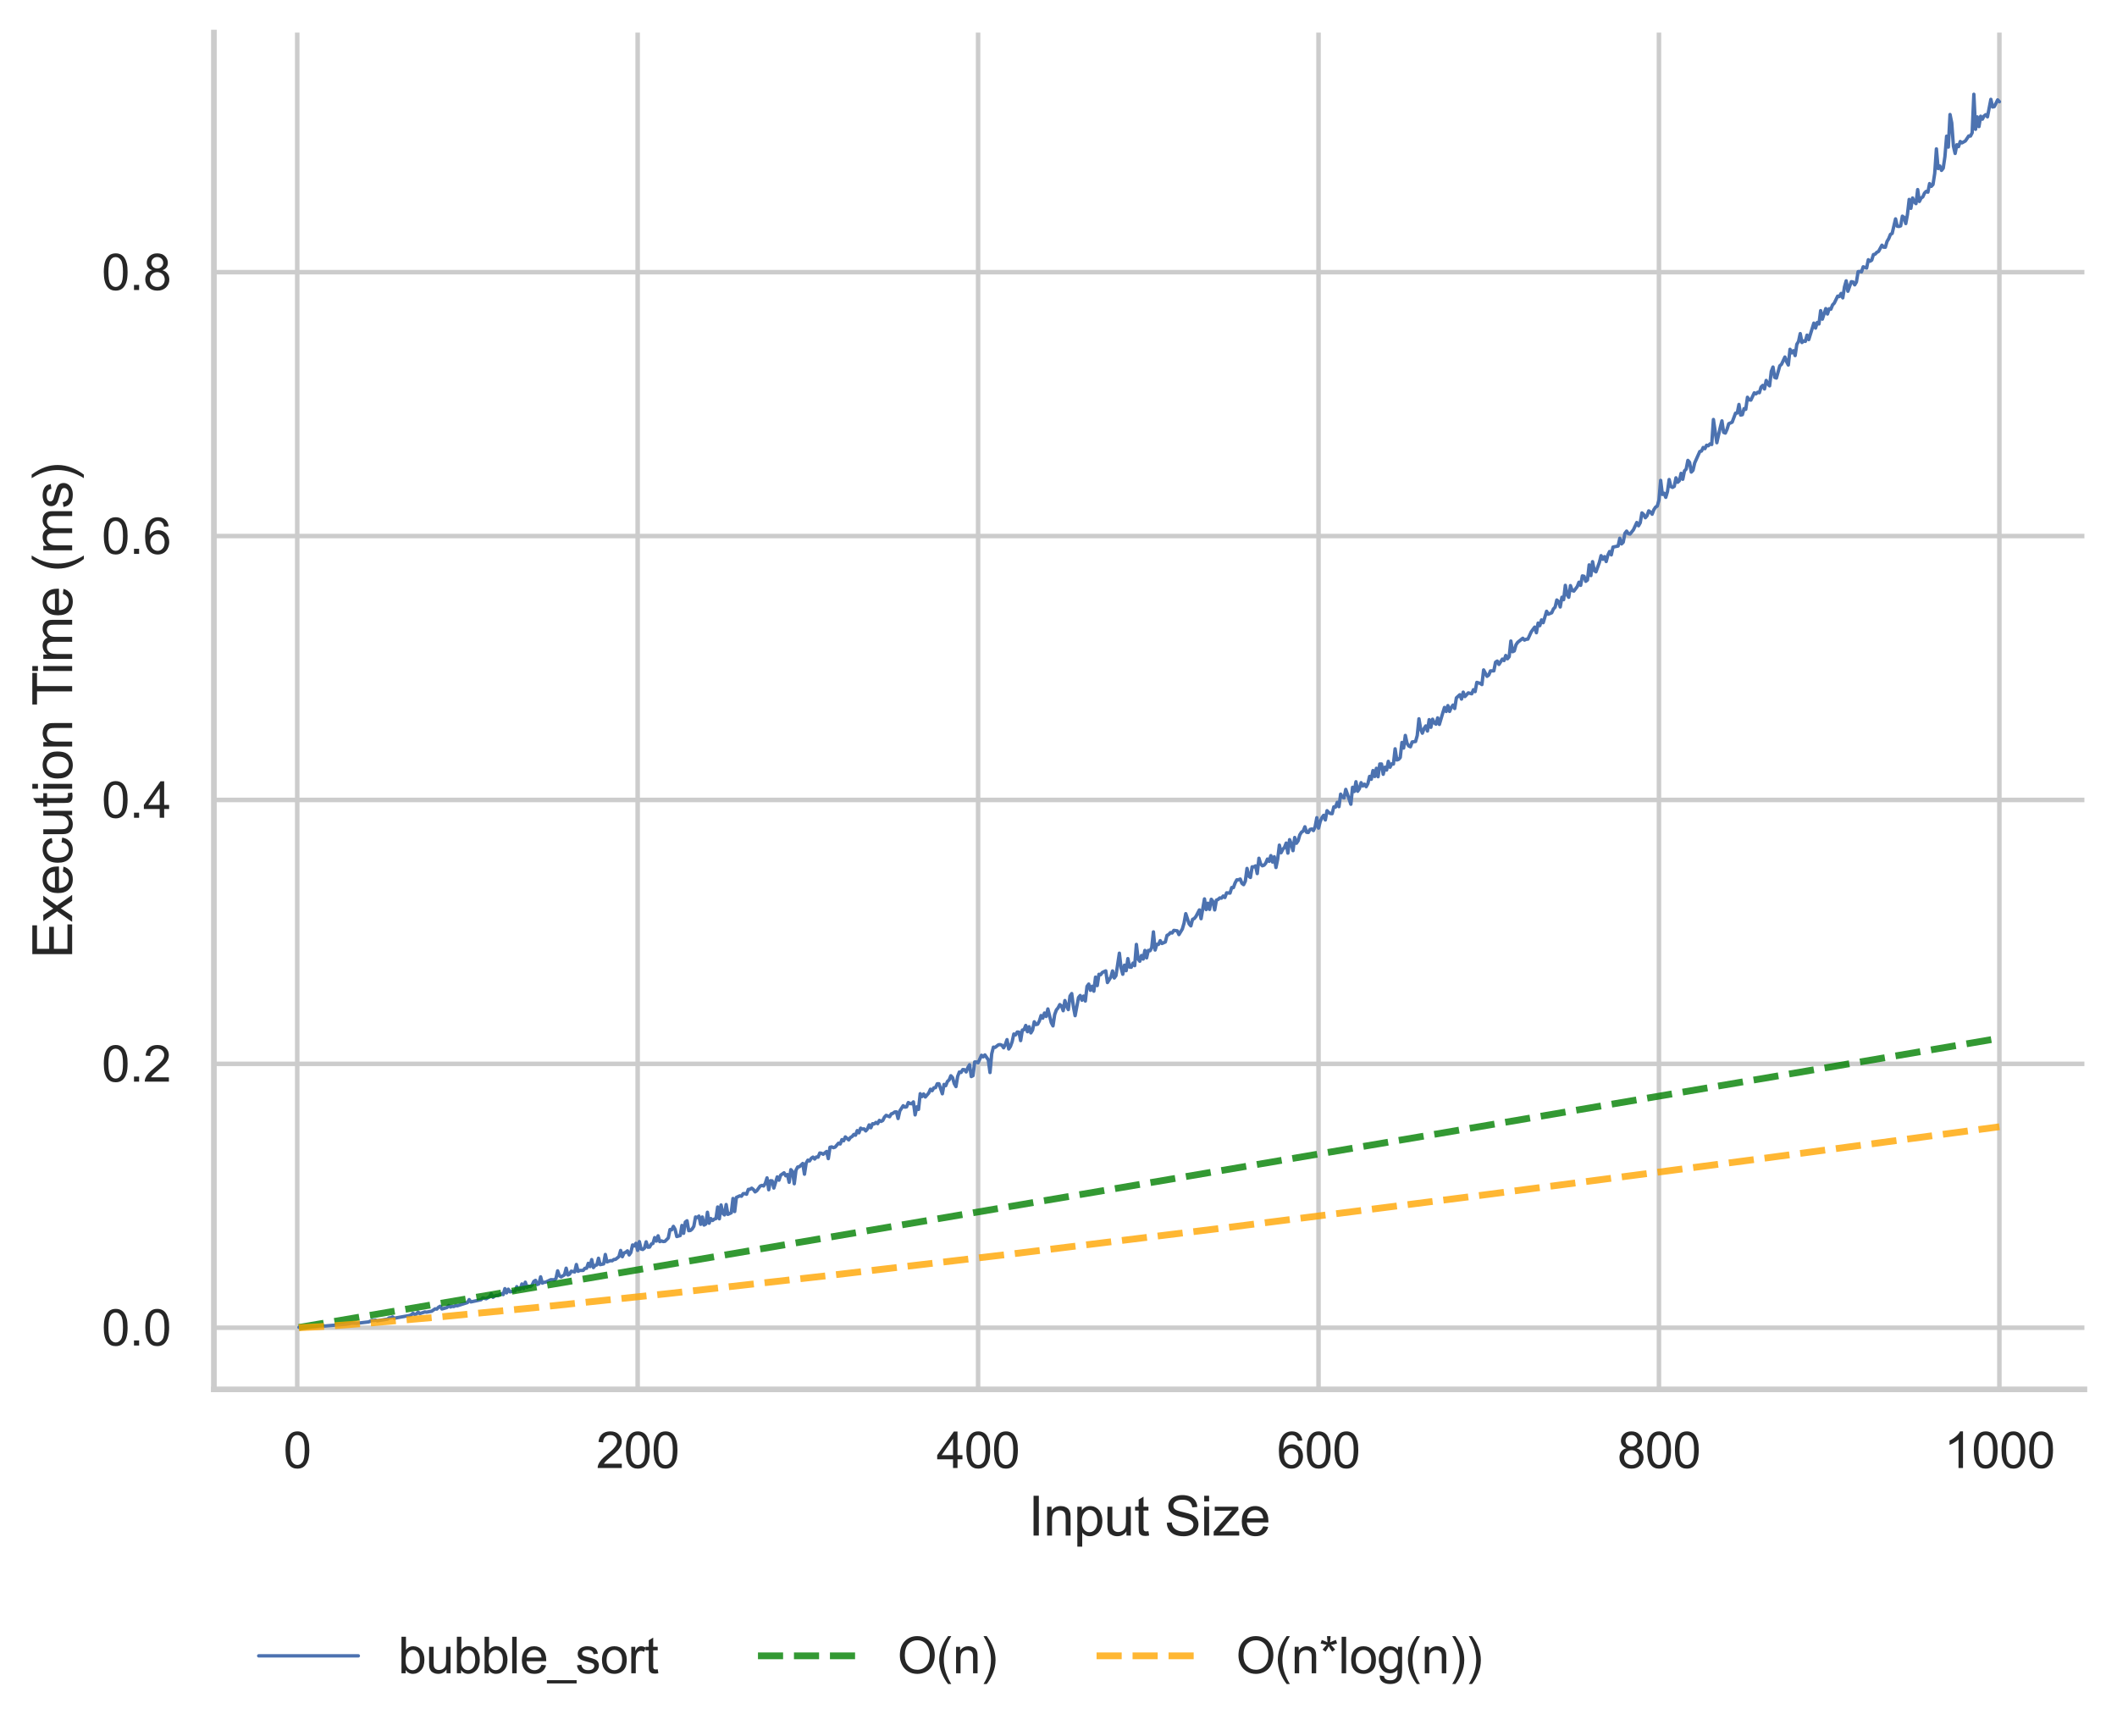 <?xml version="1.0" encoding="utf-8" standalone="no"?>
<!DOCTYPE svg PUBLIC "-//W3C//DTD SVG 1.1//EN"
  "http://www.w3.org/Graphics/SVG/1.1/DTD/svg11.dtd">
<svg xmlns:xlink="http://www.w3.org/1999/xlink" width="467.641pt" height="383.525pt" viewBox="0 0 467.641 383.525" xmlns="http://www.w3.org/2000/svg" version="1.1">
 <defs>
  <style type="text/css">*{stroke-linejoin: round; stroke-linecap: butt}</style>
 </defs>
 <g id="figure_1">
  <g id="patch_1">
   <path d="M 0 383.525 
L 467.641 383.525 
L 467.641 0 
L 0 0 
z
" style="fill: #ffffff"/>
  </g>
  <g id="axes_1">
   <g id="patch_2">
    <path d="M 47.251 306.9 
L 460.441 306.9 
L 460.441 7.2 
L 47.251 7.2 
z
" style="fill: #ffffff"/>
   </g>
   <g id="matplotlib.axis_1">
    <g id="xtick_1">
     <g id="line2d_1">
      <path d="M 65.657 306.9 
L 65.657 7.2 
" clip-path="url(#p4652cd582a)" style="fill: none; stroke: #cccccc; stroke-linecap: round"/>
     </g>
     <g id="text_1">
      <!-- 0 -->
      <g style="fill: #262626" transform="translate(62.598 324.274) scale(0.11 -0.11)">
       <defs>
        <path id="ArialMT-30" d="M 266 2259 
Q 266 3072 433 3567 
Q 600 4063 929 4331 
Q 1259 4600 1759 4600 
Q 2128 4600 2406 4451 
Q 2684 4303 2865 4023 
Q 3047 3744 3150 3342 
Q 3253 2941 3253 2259 
Q 3253 1453 3087 958 
Q 2922 463 2592 192 
Q 2263 -78 1759 -78 
Q 1097 -78 719 397 
Q 266 969 266 2259 
z
M 844 2259 
Q 844 1131 1108 757 
Q 1372 384 1759 384 
Q 2147 384 2411 759 
Q 2675 1134 2675 2259 
Q 2675 3391 2411 3762 
Q 2147 4134 1753 4134 
Q 1366 4134 1134 3806 
Q 844 3388 844 2259 
z
" transform="scale(0.016)"/>
       </defs>
       <use xlink:href="#ArialMT-30"/>
      </g>
     </g>
    </g>
    <g id="xtick_2">
     <g id="line2d_2">
      <path d="M 140.857 306.9 
L 140.857 7.2 
" clip-path="url(#p4652cd582a)" style="fill: none; stroke: #cccccc; stroke-linecap: round"/>
     </g>
     <g id="text_2">
      <!-- 200 -->
      <g style="fill: #262626" transform="translate(131.682 324.274) scale(0.11 -0.11)">
       <defs>
        <path id="ArialMT-32" d="M 3222 541 
L 3222 0 
L 194 0 
Q 188 203 259 391 
Q 375 700 629 1000 
Q 884 1300 1366 1694 
Q 2113 2306 2375 2664 
Q 2638 3022 2638 3341 
Q 2638 3675 2398 3904 
Q 2159 4134 1775 4134 
Q 1369 4134 1125 3890 
Q 881 3647 878 3216 
L 300 3275 
Q 359 3922 746 4261 
Q 1134 4600 1788 4600 
Q 2447 4600 2831 4234 
Q 3216 3869 3216 3328 
Q 3216 3053 3103 2787 
Q 2991 2522 2730 2228 
Q 2469 1934 1863 1422 
Q 1356 997 1212 845 
Q 1069 694 975 541 
L 3222 541 
z
" transform="scale(0.016)"/>
       </defs>
       <use xlink:href="#ArialMT-32"/>
       <use xlink:href="#ArialMT-30" x="55.615"/>
       <use xlink:href="#ArialMT-30" x="111.23"/>
      </g>
     </g>
    </g>
    <g id="xtick_3">
     <g id="line2d_3">
      <path d="M 216.058 306.9 
L 216.058 7.2 
" clip-path="url(#p4652cd582a)" style="fill: none; stroke: #cccccc; stroke-linecap: round"/>
     </g>
     <g id="text_3">
      <!-- 400 -->
      <g style="fill: #262626" transform="translate(206.882 324.274) scale(0.11 -0.11)">
       <defs>
        <path id="ArialMT-34" d="M 2069 0 
L 2069 1097 
L 81 1097 
L 81 1613 
L 2172 4581 
L 2631 4581 
L 2631 1613 
L 3250 1613 
L 3250 1097 
L 2631 1097 
L 2631 0 
L 2069 0 
z
M 2069 1613 
L 2069 3678 
L 634 1613 
L 2069 1613 
z
" transform="scale(0.016)"/>
       </defs>
       <use xlink:href="#ArialMT-34"/>
       <use xlink:href="#ArialMT-30" x="55.615"/>
       <use xlink:href="#ArialMT-30" x="111.23"/>
      </g>
     </g>
    </g>
    <g id="xtick_4">
     <g id="line2d_4">
      <path d="M 291.259 306.9 
L 291.259 7.2 
" clip-path="url(#p4652cd582a)" style="fill: none; stroke: #cccccc; stroke-linecap: round"/>
     </g>
     <g id="text_4">
      <!-- 600 -->
      <g style="fill: #262626" transform="translate(282.083 324.274) scale(0.11 -0.11)">
       <defs>
        <path id="ArialMT-36" d="M 3184 3459 
L 2625 3416 
Q 2550 3747 2413 3897 
Q 2184 4138 1850 4138 
Q 1581 4138 1378 3988 
Q 1113 3794 959 3422 
Q 806 3050 800 2363 
Q 1003 2672 1297 2822 
Q 1591 2972 1913 2972 
Q 2475 2972 2870 2558 
Q 3266 2144 3266 1488 
Q 3266 1056 3080 686 
Q 2894 316 2569 119 
Q 2244 -78 1831 -78 
Q 1128 -78 684 439 
Q 241 956 241 2144 
Q 241 3472 731 4075 
Q 1159 4600 1884 4600 
Q 2425 4600 2770 4297 
Q 3116 3994 3184 3459 
z
M 888 1484 
Q 888 1194 1011 928 
Q 1134 663 1356 523 
Q 1578 384 1822 384 
Q 2178 384 2434 671 
Q 2691 959 2691 1453 
Q 2691 1928 2437 2201 
Q 2184 2475 1800 2475 
Q 1419 2475 1153 2201 
Q 888 1928 888 1484 
z
" transform="scale(0.016)"/>
       </defs>
       <use xlink:href="#ArialMT-36"/>
       <use xlink:href="#ArialMT-30" x="55.615"/>
       <use xlink:href="#ArialMT-30" x="111.23"/>
      </g>
     </g>
    </g>
    <g id="xtick_5">
     <g id="line2d_5">
      <path d="M 366.459 306.9 
L 366.459 7.2 
" clip-path="url(#p4652cd582a)" style="fill: none; stroke: #cccccc; stroke-linecap: round"/>
     </g>
     <g id="text_5">
      <!-- 800 -->
      <g style="fill: #262626" transform="translate(357.284 324.274) scale(0.11 -0.11)">
       <defs>
        <path id="ArialMT-38" d="M 1131 2484 
Q 781 2613 612 2850 
Q 444 3088 444 3419 
Q 444 3919 803 4259 
Q 1163 4600 1759 4600 
Q 2359 4600 2725 4251 
Q 3091 3903 3091 3403 
Q 3091 3084 2923 2848 
Q 2756 2613 2416 2484 
Q 2838 2347 3058 2040 
Q 3278 1734 3278 1309 
Q 3278 722 2862 322 
Q 2447 -78 1769 -78 
Q 1091 -78 675 323 
Q 259 725 259 1325 
Q 259 1772 486 2073 
Q 713 2375 1131 2484 
z
M 1019 3438 
Q 1019 3113 1228 2906 
Q 1438 2700 1772 2700 
Q 2097 2700 2305 2904 
Q 2513 3109 2513 3406 
Q 2513 3716 2298 3927 
Q 2084 4138 1766 4138 
Q 1444 4138 1231 3931 
Q 1019 3725 1019 3438 
z
M 838 1322 
Q 838 1081 952 856 
Q 1066 631 1291 507 
Q 1516 384 1775 384 
Q 2178 384 2440 643 
Q 2703 903 2703 1303 
Q 2703 1709 2433 1975 
Q 2163 2241 1756 2241 
Q 1359 2241 1098 1978 
Q 838 1716 838 1322 
z
" transform="scale(0.016)"/>
       </defs>
       <use xlink:href="#ArialMT-38"/>
       <use xlink:href="#ArialMT-30" x="55.615"/>
       <use xlink:href="#ArialMT-30" x="111.23"/>
      </g>
     </g>
    </g>
    <g id="xtick_6">
     <g id="line2d_6">
      <path d="M 441.66 306.9 
L 441.66 7.2 
" clip-path="url(#p4652cd582a)" style="fill: none; stroke: #cccccc; stroke-linecap: round"/>
     </g>
     <g id="text_6">
      <!-- 1000 -->
      <g style="fill: #262626" transform="translate(429.426 324.274) scale(0.11 -0.11)">
       <defs>
        <path id="ArialMT-31" d="M 2384 0 
L 1822 0 
L 1822 3584 
Q 1619 3391 1289 3197 
Q 959 3003 697 2906 
L 697 3450 
Q 1169 3672 1522 3987 
Q 1875 4303 2022 4600 
L 2384 4600 
L 2384 0 
z
" transform="scale(0.016)"/>
       </defs>
       <use xlink:href="#ArialMT-31"/>
       <use xlink:href="#ArialMT-30" x="55.615"/>
       <use xlink:href="#ArialMT-30" x="111.23"/>
       <use xlink:href="#ArialMT-30" x="166.846"/>
      </g>
     </g>
    </g>
    <g id="text_7">
     <!-- Input Size -->
     <g style="fill: #262626" transform="translate(227.164 339.195) scale(0.12 -0.12)">
      <defs>
       <path id="ArialMT-49" d="M 597 0 
L 597 4581 
L 1203 4581 
L 1203 0 
L 597 0 
z
" transform="scale(0.016)"/>
       <path id="ArialMT-6e" d="M 422 0 
L 422 3319 
L 928 3319 
L 928 2847 
Q 1294 3394 1984 3394 
Q 2284 3394 2536 3286 
Q 2788 3178 2913 3003 
Q 3038 2828 3088 2588 
Q 3119 2431 3119 2041 
L 3119 0 
L 2556 0 
L 2556 2019 
Q 2556 2363 2490 2533 
Q 2425 2703 2258 2804 
Q 2091 2906 1866 2906 
Q 1506 2906 1245 2678 
Q 984 2450 984 1813 
L 984 0 
L 422 0 
z
" transform="scale(0.016)"/>
       <path id="ArialMT-70" d="M 422 -1272 
L 422 3319 
L 934 3319 
L 934 2888 
Q 1116 3141 1344 3267 
Q 1572 3394 1897 3394 
Q 2322 3394 2647 3175 
Q 2972 2956 3137 2557 
Q 3303 2159 3303 1684 
Q 3303 1175 3120 767 
Q 2938 359 2589 142 
Q 2241 -75 1856 -75 
Q 1575 -75 1351 44 
Q 1128 163 984 344 
L 984 -1272 
L 422 -1272 
z
M 931 1641 
Q 931 1000 1190 694 
Q 1450 388 1819 388 
Q 2194 388 2461 705 
Q 2728 1022 2728 1688 
Q 2728 2322 2467 2637 
Q 2206 2953 1844 2953 
Q 1484 2953 1207 2617 
Q 931 2281 931 1641 
z
" transform="scale(0.016)"/>
       <path id="ArialMT-75" d="M 2597 0 
L 2597 488 
Q 2209 -75 1544 -75 
Q 1250 -75 995 37 
Q 741 150 617 320 
Q 494 491 444 738 
Q 409 903 409 1263 
L 409 3319 
L 972 3319 
L 972 1478 
Q 972 1038 1006 884 
Q 1059 663 1231 536 
Q 1403 409 1656 409 
Q 1909 409 2131 539 
Q 2353 669 2445 892 
Q 2538 1116 2538 1541 
L 2538 3319 
L 3100 3319 
L 3100 0 
L 2597 0 
z
" transform="scale(0.016)"/>
       <path id="ArialMT-74" d="M 1650 503 
L 1731 6 
Q 1494 -44 1306 -44 
Q 1000 -44 831 53 
Q 663 150 594 308 
Q 525 466 525 972 
L 525 2881 
L 113 2881 
L 113 3319 
L 525 3319 
L 525 4141 
L 1084 4478 
L 1084 3319 
L 1650 3319 
L 1650 2881 
L 1084 2881 
L 1084 941 
Q 1084 700 1114 631 
Q 1144 563 1211 522 
Q 1278 481 1403 481 
Q 1497 481 1650 503 
z
" transform="scale(0.016)"/>
       <path id="ArialMT-20" transform="scale(0.016)"/>
       <path id="ArialMT-53" d="M 288 1472 
L 859 1522 
Q 900 1178 1048 958 
Q 1197 738 1509 602 
Q 1822 466 2213 466 
Q 2559 466 2825 569 
Q 3091 672 3220 851 
Q 3350 1031 3350 1244 
Q 3350 1459 3225 1620 
Q 3100 1781 2813 1891 
Q 2628 1963 1997 2114 
Q 1366 2266 1113 2400 
Q 784 2572 623 2826 
Q 463 3081 463 3397 
Q 463 3744 659 4045 
Q 856 4347 1234 4503 
Q 1613 4659 2075 4659 
Q 2584 4659 2973 4495 
Q 3363 4331 3572 4012 
Q 3781 3694 3797 3291 
L 3216 3247 
Q 3169 3681 2898 3903 
Q 2628 4125 2100 4125 
Q 1550 4125 1298 3923 
Q 1047 3722 1047 3438 
Q 1047 3191 1225 3031 
Q 1400 2872 2139 2705 
Q 2878 2538 3153 2413 
Q 3553 2228 3743 1945 
Q 3934 1663 3934 1294 
Q 3934 928 3725 604 
Q 3516 281 3123 101 
Q 2731 -78 2241 -78 
Q 1619 -78 1198 103 
Q 778 284 539 648 
Q 300 1013 288 1472 
z
" transform="scale(0.016)"/>
       <path id="ArialMT-69" d="M 425 3934 
L 425 4581 
L 988 4581 
L 988 3934 
L 425 3934 
z
M 425 0 
L 425 3319 
L 988 3319 
L 988 0 
L 425 0 
z
" transform="scale(0.016)"/>
       <path id="ArialMT-7a" d="M 125 0 
L 125 456 
L 2238 2881 
Q 1878 2863 1603 2863 
L 250 2863 
L 250 3319 
L 2963 3319 
L 2963 2947 
L 1166 841 
L 819 456 
Q 1197 484 1528 484 
L 3063 484 
L 3063 0 
L 125 0 
z
" transform="scale(0.016)"/>
       <path id="ArialMT-65" d="M 2694 1069 
L 3275 997 
Q 3138 488 2766 206 
Q 2394 -75 1816 -75 
Q 1088 -75 661 373 
Q 234 822 234 1631 
Q 234 2469 665 2931 
Q 1097 3394 1784 3394 
Q 2450 3394 2872 2941 
Q 3294 2488 3294 1666 
Q 3294 1616 3291 1516 
L 816 1516 
Q 847 969 1125 678 
Q 1403 388 1819 388 
Q 2128 388 2347 550 
Q 2566 713 2694 1069 
z
M 847 1978 
L 2700 1978 
Q 2663 2397 2488 2606 
Q 2219 2931 1791 2931 
Q 1403 2931 1139 2672 
Q 875 2413 847 1978 
z
" transform="scale(0.016)"/>
      </defs>
      <use xlink:href="#ArialMT-49"/>
      <use xlink:href="#ArialMT-6e" x="27.783"/>
      <use xlink:href="#ArialMT-70" x="83.398"/>
      <use xlink:href="#ArialMT-75" x="139.014"/>
      <use xlink:href="#ArialMT-74" x="194.629"/>
      <use xlink:href="#ArialMT-20" x="222.412"/>
      <use xlink:href="#ArialMT-53" x="250.195"/>
      <use xlink:href="#ArialMT-69" x="316.895"/>
      <use xlink:href="#ArialMT-7a" x="339.111"/>
      <use xlink:href="#ArialMT-65" x="389.111"/>
     </g>
    </g>
   </g>
   <g id="matplotlib.axis_2">
    <g id="ytick_1">
     <g id="line2d_7">
      <path d="M 47.251 293.277 
L 460.441 293.277 
" clip-path="url(#p4652cd582a)" style="fill: none; stroke: #cccccc; stroke-linecap: round"/>
     </g>
     <g id="text_8">
      <!-- 0.0 -->
      <g style="fill: #262626" transform="translate(22.461 297.214) scale(0.11 -0.11)">
       <defs>
        <path id="ArialMT-2e" d="M 581 0 
L 581 641 
L 1222 641 
L 1222 0 
L 581 0 
z
" transform="scale(0.016)"/>
       </defs>
       <use xlink:href="#ArialMT-30"/>
       <use xlink:href="#ArialMT-2e" x="55.615"/>
       <use xlink:href="#ArialMT-30" x="83.398"/>
      </g>
     </g>
    </g>
    <g id="ytick_2">
     <g id="line2d_8">
      <path d="M 47.251 234.989 
L 460.441 234.989 
" clip-path="url(#p4652cd582a)" style="fill: none; stroke: #cccccc; stroke-linecap: round"/>
     </g>
     <g id="text_9">
      <!-- 0.2 -->
      <g style="fill: #262626" transform="translate(22.461 238.926) scale(0.11 -0.11)">
       <use xlink:href="#ArialMT-30"/>
       <use xlink:href="#ArialMT-2e" x="55.615"/>
       <use xlink:href="#ArialMT-32" x="83.398"/>
      </g>
     </g>
    </g>
    <g id="ytick_3">
     <g id="line2d_9">
      <path d="M 47.251 176.7 
L 460.441 176.7 
" clip-path="url(#p4652cd582a)" style="fill: none; stroke: #cccccc; stroke-linecap: round"/>
     </g>
     <g id="text_10">
      <!-- 0.4 -->
      <g style="fill: #262626" transform="translate(22.461 180.637) scale(0.11 -0.11)">
       <use xlink:href="#ArialMT-30"/>
       <use xlink:href="#ArialMT-2e" x="55.615"/>
       <use xlink:href="#ArialMT-34" x="83.398"/>
      </g>
     </g>
    </g>
    <g id="ytick_4">
     <g id="line2d_10">
      <path d="M 47.251 118.412 
L 460.441 118.412 
" clip-path="url(#p4652cd582a)" style="fill: none; stroke: #cccccc; stroke-linecap: round"/>
     </g>
     <g id="text_11">
      <!-- 0.6 -->
      <g style="fill: #262626" transform="translate(22.461 122.349) scale(0.11 -0.11)">
       <use xlink:href="#ArialMT-30"/>
       <use xlink:href="#ArialMT-2e" x="55.615"/>
       <use xlink:href="#ArialMT-36" x="83.398"/>
      </g>
     </g>
    </g>
    <g id="ytick_5">
     <g id="line2d_11">
      <path d="M 47.251 60.124 
L 460.441 60.124 
" clip-path="url(#p4652cd582a)" style="fill: none; stroke: #cccccc; stroke-linecap: round"/>
     </g>
     <g id="text_12">
      <!-- 0.8 -->
      <g style="fill: #262626" transform="translate(22.461 64.06) scale(0.11 -0.11)">
       <use xlink:href="#ArialMT-30"/>
       <use xlink:href="#ArialMT-2e" x="55.615"/>
       <use xlink:href="#ArialMT-38" x="83.398"/>
      </g>
     </g>
    </g>
    <g id="text_13">
     <!-- Execution Time (ms) -->
     <g style="fill: #262626" transform="translate(15.936 211.728) rotate(-90) scale(0.12 -0.12)">
      <defs>
       <path id="ArialMT-45" d="M 506 0 
L 506 4581 
L 3819 4581 
L 3819 4041 
L 1113 4041 
L 1113 2638 
L 3647 2638 
L 3647 2100 
L 1113 2100 
L 1113 541 
L 3925 541 
L 3925 0 
L 506 0 
z
" transform="scale(0.016)"/>
       <path id="ArialMT-78" d="M 47 0 
L 1259 1725 
L 138 3319 
L 841 3319 
L 1350 2541 
Q 1494 2319 1581 2169 
Q 1719 2375 1834 2534 
L 2394 3319 
L 3066 3319 
L 1919 1756 
L 3153 0 
L 2463 0 
L 1781 1031 
L 1600 1309 
L 728 0 
L 47 0 
z
" transform="scale(0.016)"/>
       <path id="ArialMT-63" d="M 2588 1216 
L 3141 1144 
Q 3050 572 2676 248 
Q 2303 -75 1759 -75 
Q 1078 -75 664 370 
Q 250 816 250 1647 
Q 250 2184 428 2587 
Q 606 2991 970 3192 
Q 1334 3394 1763 3394 
Q 2303 3394 2647 3120 
Q 2991 2847 3088 2344 
L 2541 2259 
Q 2463 2594 2264 2762 
Q 2066 2931 1784 2931 
Q 1359 2931 1093 2626 
Q 828 2322 828 1663 
Q 828 994 1084 691 
Q 1341 388 1753 388 
Q 2084 388 2306 591 
Q 2528 794 2588 1216 
z
" transform="scale(0.016)"/>
       <path id="ArialMT-6f" d="M 213 1659 
Q 213 2581 725 3025 
Q 1153 3394 1769 3394 
Q 2453 3394 2887 2945 
Q 3322 2497 3322 1706 
Q 3322 1066 3130 698 
Q 2938 331 2570 128 
Q 2203 -75 1769 -75 
Q 1072 -75 642 372 
Q 213 819 213 1659 
z
M 791 1659 
Q 791 1022 1069 705 
Q 1347 388 1769 388 
Q 2188 388 2466 706 
Q 2744 1025 2744 1678 
Q 2744 2294 2464 2611 
Q 2184 2928 1769 2928 
Q 1347 2928 1069 2612 
Q 791 2297 791 1659 
z
" transform="scale(0.016)"/>
       <path id="ArialMT-54" d="M 1659 0 
L 1659 4041 
L 150 4041 
L 150 4581 
L 3781 4581 
L 3781 4041 
L 2266 4041 
L 2266 0 
L 1659 0 
z
" transform="scale(0.016)"/>
       <path id="ArialMT-6d" d="M 422 0 
L 422 3319 
L 925 3319 
L 925 2853 
Q 1081 3097 1340 3245 
Q 1600 3394 1931 3394 
Q 2300 3394 2536 3241 
Q 2772 3088 2869 2813 
Q 3263 3394 3894 3394 
Q 4388 3394 4653 3120 
Q 4919 2847 4919 2278 
L 4919 0 
L 4359 0 
L 4359 2091 
Q 4359 2428 4304 2576 
Q 4250 2725 4106 2815 
Q 3963 2906 3769 2906 
Q 3419 2906 3187 2673 
Q 2956 2441 2956 1928 
L 2956 0 
L 2394 0 
L 2394 2156 
Q 2394 2531 2256 2718 
Q 2119 2906 1806 2906 
Q 1569 2906 1367 2781 
Q 1166 2656 1075 2415 
Q 984 2175 984 1722 
L 984 0 
L 422 0 
z
" transform="scale(0.016)"/>
       <path id="ArialMT-28" d="M 1497 -1347 
Q 1031 -759 709 28 
Q 388 816 388 1659 
Q 388 2403 628 3084 
Q 909 3875 1497 4659 
L 1900 4659 
Q 1522 4009 1400 3731 
Q 1209 3300 1100 2831 
Q 966 2247 966 1656 
Q 966 153 1900 -1347 
L 1497 -1347 
z
" transform="scale(0.016)"/>
       <path id="ArialMT-73" d="M 197 991 
L 753 1078 
Q 800 744 1014 566 
Q 1228 388 1613 388 
Q 2000 388 2187 545 
Q 2375 703 2375 916 
Q 2375 1106 2209 1216 
Q 2094 1291 1634 1406 
Q 1016 1563 777 1677 
Q 538 1791 414 1992 
Q 291 2194 291 2438 
Q 291 2659 392 2848 
Q 494 3038 669 3163 
Q 800 3259 1026 3326 
Q 1253 3394 1513 3394 
Q 1903 3394 2198 3281 
Q 2494 3169 2634 2976 
Q 2775 2784 2828 2463 
L 2278 2388 
Q 2241 2644 2061 2787 
Q 1881 2931 1553 2931 
Q 1166 2931 1000 2803 
Q 834 2675 834 2503 
Q 834 2394 903 2306 
Q 972 2216 1119 2156 
Q 1203 2125 1616 2013 
Q 2213 1853 2448 1751 
Q 2684 1650 2818 1456 
Q 2953 1263 2953 975 
Q 2953 694 2789 445 
Q 2625 197 2315 61 
Q 2006 -75 1616 -75 
Q 969 -75 630 194 
Q 291 463 197 991 
z
" transform="scale(0.016)"/>
       <path id="ArialMT-29" d="M 791 -1347 
L 388 -1347 
Q 1322 153 1322 1656 
Q 1322 2244 1188 2822 
Q 1081 3291 891 3722 
Q 769 4003 388 4659 
L 791 4659 
Q 1378 3875 1659 3084 
Q 1900 2403 1900 1659 
Q 1900 816 1576 28 
Q 1253 -759 791 -1347 
z
" transform="scale(0.016)"/>
      </defs>
      <use xlink:href="#ArialMT-45"/>
      <use xlink:href="#ArialMT-78" x="66.699"/>
      <use xlink:href="#ArialMT-65" x="116.699"/>
      <use xlink:href="#ArialMT-63" x="172.314"/>
      <use xlink:href="#ArialMT-75" x="222.314"/>
      <use xlink:href="#ArialMT-74" x="277.93"/>
      <use xlink:href="#ArialMT-69" x="305.713"/>
      <use xlink:href="#ArialMT-6f" x="327.93"/>
      <use xlink:href="#ArialMT-6e" x="383.545"/>
      <use xlink:href="#ArialMT-20" x="439.16"/>
      <use xlink:href="#ArialMT-54" x="465.193"/>
      <use xlink:href="#ArialMT-69" x="522.527"/>
      <use xlink:href="#ArialMT-6d" x="544.744"/>
      <use xlink:href="#ArialMT-65" x="628.045"/>
      <use xlink:href="#ArialMT-20" x="683.66"/>
      <use xlink:href="#ArialMT-28" x="711.443"/>
      <use xlink:href="#ArialMT-6d" x="744.744"/>
      <use xlink:href="#ArialMT-73" x="828.045"/>
      <use xlink:href="#ArialMT-29" x="878.045"/>
     </g>
    </g>
   </g>
   <g id="PolyCollection_1"/>
   <g id="line2d_12">
    <path d="M 66.033 293.19 
L 69.041 293.102 
L 69.793 293.073 
L 76.561 292.49 
L 77.689 292.286 
L 78.817 292.316 
L 79.945 292.17 
L 81.449 291.995 
L 82.201 291.645 
L 82.577 291.703 
L 82.953 291.601 
L 83.329 291.747 
L 85.585 291.383 
L 85.961 291.106 
L 86.337 291.091 
L 86.713 290.887 
L 87.089 291.179 
L 90.473 290.581 
L 90.849 290.436 
L 91.225 290.086 
L 91.601 290.334 
L 91.977 290.261 
L 92.353 289.824 
L 92.729 290.159 
L 93.857 289.795 
L 94.233 289.838 
L 95.361 289.634 
L 96.113 289.11 
L 96.489 289.168 
L 96.865 288.76 
L 97.241 288.541 
L 97.617 289.139 
L 98.745 288.818 
L 99.121 288.381 
L 99.497 288.702 
L 99.873 288.556 
L 100.249 288.6 
L 100.625 288.396 
L 101.001 288.439 
L 103.257 287.725 
L 103.633 287.07 
L 104.009 287.58 
L 106.265 287.099 
L 106.641 286.705 
L 107.393 286.88 
L 108.145 286.443 
L 108.521 285.787 
L 108.897 286.56 
L 109.273 286.283 
L 109.649 286.152 
L 110.025 286.166 
L 110.777 285.758 
L 111.153 285.962 
L 111.529 284.651 
L 111.905 285.583 
L 112.281 284.767 
L 112.657 285.35 
L 113.785 285.161 
L 114.161 284.213 
L 114.537 284.84 
L 114.913 284.767 
L 115.289 283.616 
L 115.665 284.636 
L 116.041 283.223 
L 116.417 284.359 
L 116.793 284.111 
L 117.169 284.17 
L 117.545 283.864 
L 117.921 283.048 
L 118.297 282.815 
L 118.673 283.733 
L 119.049 283.572 
L 119.425 282.042 
L 119.801 283.427 
L 120.177 283.252 
L 120.553 283.208 
L 121.681 282.669 
L 122.433 282.698 
L 122.809 282.421 
L 123.185 280.716 
L 123.561 281.809 
L 123.937 282.057 
L 124.689 281.605 
L 125.065 280.133 
L 125.441 281.634 
L 125.817 281.459 
L 126.193 280.789 
L 126.945 280.964 
L 127.321 279.317 
L 127.697 280.818 
L 128.073 280.629 
L 128.825 280.614 
L 129.201 280.162 
L 129.577 280.148 
L 129.953 279.055 
L 130.329 279.784 
L 130.705 278.239 
L 131.081 279.988 
L 131.457 279.521 
L 131.833 279.405 
L 132.209 277.933 
L 132.585 279.346 
L 133.337 279.186 
L 133.713 277.102 
L 134.089 278.749 
L 134.841 278.457 
L 135.217 278.501 
L 135.593 278.21 
L 135.969 278.181 
L 136.721 277.583 
L 137.097 276.213 
L 137.473 277.598 
L 137.849 276.767 
L 138.225 276.621 
L 138.601 276.301 
L 138.977 277.204 
L 139.353 276.665 
L 139.729 275.004 
L 140.105 275.222 
L 140.481 274.64 
L 140.857 276.199 
L 141.233 274.261 
L 141.609 275.893 
L 141.985 275.995 
L 142.361 275.703 
L 142.737 274.304 
L 143.113 275.499 
L 143.489 275.47 
L 143.865 274.8 
L 144.241 274.654 
L 144.617 273.372 
L 144.993 274.144 
L 145.369 272.978 
L 145.745 274.261 
L 146.121 274.1 
L 146.497 274.246 
L 146.873 274.202 
L 147.625 273.459 
L 148.001 271.594 
L 148.377 271.652 
L 148.753 270.895 
L 149.129 271.55 
L 149.505 273.139 
L 150.257 272.92 
L 150.633 270.691 
L 151.009 272.425 
L 151.385 269.947 
L 151.761 269.656 
L 152.137 271.842 
L 152.513 271.798 
L 152.889 271.477 
L 153.265 270.88 
L 153.641 268.825 
L 154.017 268.956 
L 154.393 268.621 
L 154.769 270.443 
L 155.145 268.825 
L 155.521 270.603 
L 155.897 270.385 
L 156.273 267.776 
L 156.649 270.195 
L 157.025 269.175 
L 157.401 269.598 
L 157.777 269.292 
L 158.153 269.175 
L 158.529 266.61 
L 158.905 269.219 
L 159.281 266.173 
L 159.657 268.009 
L 160.033 268.359 
L 160.409 266.071 
L 160.785 268.242 
L 161.537 267.893 
L 161.913 264.731 
L 162.289 267.616 
L 162.665 264.497 
L 163.417 264.148 
L 163.793 264.235 
L 164.169 263.667 
L 164.545 263.652 
L 164.921 263.798 
L 165.297 262.734 
L 165.673 262.705 
L 166.049 262.457 
L 166.425 262.749 
L 166.801 263.273 
L 167.177 263.011 
L 167.93 261.976 
L 168.306 261.845 
L 168.682 261.976 
L 169.058 261.394 
L 169.434 260.184 
L 169.81 262.807 
L 170.186 260.811 
L 170.562 260.84 
L 170.938 262.428 
L 171.69 259.965 
L 172.066 260.694 
L 172.442 259.587 
L 173.194 259.062 
L 173.57 259.718 
L 173.946 259.441 
L 174.322 261.16 
L 174.698 258.363 
L 175.074 258.785 
L 175.45 261.481 
L 175.826 258.508 
L 176.202 257.78 
L 176.578 257.721 
L 177.33 256.993 
L 177.706 259.368 
L 178.082 256.905 
L 178.458 256.264 
L 178.834 256.439 
L 179.21 255.856 
L 179.586 255.594 
L 179.962 256.016 
L 180.338 255.565 
L 180.714 255.608 
L 181.09 254.69 
L 181.466 254.749 
L 181.842 254.967 
L 182.594 254.355 
L 182.97 255.929 
L 183.346 253.423 
L 183.722 253.335 
L 184.098 253.51 
L 184.474 253.393 
L 185.226 252.519 
L 185.602 252.694 
L 185.978 251.732 
L 186.354 251.995 
L 186.73 251.135 
L 187.482 251.791 
L 187.858 251.251 
L 188.234 251.047 
L 188.61 250.581 
L 188.986 250.756 
L 189.362 249.736 
L 189.738 250.231 
L 190.114 249.197 
L 190.49 249.415 
L 190.866 249.357 
L 191.242 249.809 
L 191.618 249.372 
L 191.994 248.483 
L 192.37 249.109 
L 192.746 248.22 
L 193.122 248.264 
L 193.498 247.929 
L 193.874 248.206 
L 194.25 247.477 
L 194.626 247.71 
L 195.002 247.506 
L 195.378 246.763 
L 195.754 246.37 
L 196.506 246.676 
L 196.882 246.049 
L 197.258 245.918 
L 197.634 245.627 
L 198.01 245.597 
L 198.386 247.069 
L 198.762 245.393 
L 199.514 244.242 
L 199.89 244.563 
L 200.266 244.49 
L 200.642 243.543 
L 201.018 243.761 
L 201.394 243.805 
L 201.77 243.397 
L 202.146 246.268 
L 202.522 244.49 
L 202.898 245.058 
L 203.274 241.59 
L 203.65 242.231 
L 204.026 241.648 
L 204.402 242.319 
L 205.154 241.444 
L 205.53 240.599 
L 205.906 240.92 
L 206.282 240.293 
L 206.658 240.249 
L 207.034 239.404 
L 207.41 239.39 
L 208.162 241.605 
L 208.538 239.535 
L 208.914 239.812 
L 209.29 238.88 
L 209.666 238.544 
L 210.042 237.626 
L 210.418 238.034 
L 210.794 239.361 
L 211.17 240.016 
L 211.546 237.758 
L 211.922 236.796 
L 212.298 236.898 
L 212.674 236.257 
L 213.05 236.286 
L 213.426 236.781 
L 213.802 235.819 
L 214.178 235.193 
L 214.554 237.801 
L 214.93 237.612 
L 215.306 234.581 
L 215.682 234.581 
L 216.058 234.77 
L 216.81 233.095 
L 217.186 233.444 
L 217.562 233.022 
L 218.314 234.115 
L 218.69 236.912 
L 219.066 232.788 
L 219.442 231.302 
L 219.818 231.36 
L 220.57 230.778 
L 220.946 230.748 
L 221.322 230.88 
L 221.698 231.448 
L 222.074 230.719 
L 222.45 229.641 
L 222.826 231.71 
L 223.202 231.142 
L 223.578 230.107 
L 223.954 228.402 
L 224.33 228.606 
L 224.706 227.965 
L 225.082 227.994 
L 225.458 229.859 
L 225.834 227.528 
L 226.21 227.455 
L 226.586 226.508 
L 226.962 227.892 
L 227.338 226.799 
L 227.714 228.155 
L 228.09 227.528 
L 228.466 225.706 
L 228.842 226.318 
L 229.218 226.231 
L 229.594 225.532 
L 229.97 224.322 
L 230.346 224.905 
L 230.722 223.768 
L 231.098 224.526 
L 231.474 222.865 
L 232.226 225.896 
L 232.602 226.61 
L 232.978 224.104 
L 233.354 223.083 
L 233.73 222.632 
L 234.106 221.903 
L 234.482 222.209 
L 234.858 223.258 
L 235.234 221.014 
L 235.61 222.267 
L 235.986 223.011 
L 236.362 220.023 
L 236.738 219.47 
L 237.114 222.369 
L 237.49 224.351 
L 238.242 220.344 
L 238.618 219.892 
L 238.994 220.941 
L 239.37 220.023 
L 239.746 221.116 
L 240.122 217.881 
L 240.498 217.371 
L 240.874 218.756 
L 241.25 217.852 
L 241.626 218.945 
L 242.002 215.841 
L 242.378 217.706 
L 242.754 215.215 
L 243.13 215.302 
L 243.506 214.807 
L 244.258 214.457 
L 244.634 217.036 
L 245.386 215.827 
L 245.762 214.471 
L 246.138 216.031 
L 246.514 215.506 
L 247.266 210.551 
L 247.642 213.801 
L 248.018 215.2 
L 248.394 213.189 
L 248.77 214.413 
L 249.146 211.746 
L 249.522 213.612 
L 249.898 213.655 
L 250.274 212.737 
L 250.65 213.306 
L 251.026 208.613 
L 251.402 211.805 
L 251.778 212.329 
L 252.154 211.061 
L 252.53 211.848 
L 252.906 209.939 
L 253.282 211.586 
L 253.658 209.939 
L 254.034 210.012 
L 254.41 209.342 
L 254.786 205.845 
L 255.162 209.852 
L 255.538 208.584 
L 255.914 208.613 
L 256.29 207.783 
L 256.666 208.409 
L 257.418 208.074 
L 257.794 206.617 
L 258.17 206.428 
L 258.546 206.005 
L 258.922 206.092 
L 259.298 205.51 
L 260.05 205.612 
L 260.426 206.442 
L 261.178 205.204 
L 261.554 203.921 
L 261.93 201.823 
L 262.682 204.081 
L 263.058 204.519 
L 263.434 203.076 
L 263.81 202.901 
L 264.186 202.435 
L 264.938 200.992 
L 265.314 202.93 
L 266.066 198.559 
L 266.442 200.919 
L 266.818 199.506 
L 267.194 200.876 
L 267.57 198.646 
L 267.946 199.142 
L 268.322 200.992 
L 268.698 198.835 
L 269.074 198.675 
L 269.45 198.34 
L 269.826 198.398 
L 270.202 197.917 
L 270.578 198.253 
L 270.954 197.218 
L 271.706 197.276 
L 272.082 196.052 
L 272.458 196.067 
L 272.834 195.032 
L 273.21 194.347 
L 273.586 194.333 
L 273.962 194.172 
L 274.338 195.12 
L 274.714 195.411 
L 275.09 194.639 
L 275.466 191.826 
L 275.842 193.531 
L 276.218 193.823 
L 276.594 191.477 
L 276.97 191.491 
L 277.346 191.258 
L 277.722 192.963 
L 278.098 189.582 
L 278.474 190.821 
L 278.85 191.243 
L 279.226 191.112 
L 279.602 190.661 
L 279.978 189.757 
L 280.354 190.267 
L 280.73 188.999 
L 281.106 190.427 
L 281.482 189.247 
L 281.858 191.622 
L 282.234 189.801 
L 282.611 186.682 
L 282.987 188.358 
L 283.363 187.615 
L 283.739 187.192 
L 284.115 186.231 
L 284.491 188.446 
L 284.867 185.473 
L 285.243 186.405 
L 285.619 187.906 
L 285.995 184.992 
L 286.371 186.274 
L 286.747 185.735 
L 287.123 184.409 
L 287.499 183.812 
L 287.875 183.579 
L 288.251 182.631 
L 288.627 183.841 
L 289.003 183.885 
L 289.379 183.214 
L 289.755 183.112 
L 290.131 183.462 
L 290.507 182.617 
L 290.883 180.62 
L 291.259 182.923 
L 291.635 181.451 
L 292.011 180.62 
L 292.387 180.096 
L 292.763 181.116 
L 293.139 179.076 
L 293.515 179.484 
L 293.891 179.702 
L 294.267 179.731 
L 294.643 178.216 
L 295.019 178.274 
L 295.395 177.225 
L 295.771 178.187 
L 296.147 175.418 
L 296.523 176.088 
L 296.899 176.249 
L 297.275 174.369 
L 298.403 177.648 
L 298.779 173.903 
L 299.155 174.835 
L 299.531 172.679 
L 299.907 174.777 
L 300.283 174.223 
L 300.659 172.883 
L 301.035 173.611 
L 301.411 173.218 
L 301.787 173.771 
L 302.163 173.087 
L 302.539 171.498 
L 302.915 172.139 
L 303.291 170.201 
L 303.667 171.527 
L 304.043 169.706 
L 304.419 171.571 
L 304.795 168.759 
L 305.171 168.759 
L 305.547 171.032 
L 305.923 169.473 
L 306.299 170.099 
L 306.675 168.176 
L 307.051 169.473 
L 307.427 168.715 
L 307.803 168.773 
L 308.179 165.407 
L 308.555 167.87 
L 308.931 167.753 
L 309.307 167.345 
L 309.683 164.008 
L 310.059 165.232 
L 310.435 162.449 
L 310.811 164.183 
L 311.187 164.78 
L 311.563 164.955 
L 311.939 163.892 
L 312.691 163.79 
L 313.067 162.464 
L 313.443 158.777 
L 313.819 161.035 
L 314.195 161.954 
L 314.571 160.933 
L 314.947 160.351 
L 315.323 161.473 
L 315.699 158.966 
L 316.075 160.657 
L 316.451 158.864 
L 316.827 159.68 
L 317.203 159.957 
L 317.579 158.573 
L 317.955 160.015 
L 318.707 157.465 
L 319.083 156.27 
L 319.459 157.159 
L 319.835 155.862 
L 320.211 157.145 
L 320.587 156.27 
L 320.963 155.746 
L 321.339 156.504 
L 321.715 154.157 
L 322.467 153.458 
L 322.843 154.42 
L 323.219 152.89 
L 323.595 153.866 
L 324.347 153.05 
L 325.099 153.254 
L 325.475 152.35 
L 325.851 152.773 
L 326.227 150.733 
L 326.979 150.952 
L 327.355 151.214 
L 327.731 147.979 
L 328.483 149.392 
L 328.859 149.115 
L 329.235 148.197 
L 329.987 148.183 
L 330.363 146.274 
L 330.739 146.026 
L 331.115 146.769 
L 331.867 145.589 
L 332.243 145.91 
L 332.619 144.788 
L 332.995 145.516 
L 333.371 145.064 
L 333.747 141.596 
L 334.123 143.957 
L 334.499 143.782 
L 334.875 142.441 
L 335.251 141.888 
L 336.379 140.984 
L 336.755 141.392 
L 337.131 141.203 
L 337.507 141.174 
L 338.259 139.542 
L 339.011 138.522 
L 339.387 139.76 
L 339.763 137.633 
L 340.139 138.201 
L 340.515 136.933 
L 340.891 137.545 
L 341.643 135.024 
L 342.019 135.665 
L 342.771 135.359 
L 343.147 134.514 
L 343.523 134.121 
L 343.899 132.532 
L 344.275 132.882 
L 344.651 134.077 
L 345.027 131.92 
L 345.403 132.46 
L 345.779 129.297 
L 346.155 131.367 
L 346.531 131.935 
L 346.907 129.356 
L 347.283 130.434 
L 347.659 130.565 
L 348.411 129.574 
L 348.787 128.613 
L 349.163 129.297 
L 349.539 127.214 
L 349.915 127.301 
L 350.291 128.409 
L 350.667 128.117 
L 351.043 124.78 
L 351.419 127.141 
L 351.795 124.066 
L 352.171 126.033 
L 352.547 126.31 
L 353.299 124.226 
L 353.675 122.74 
L 354.051 123.541 
L 354.427 122.959 
L 354.803 124.037 
L 355.179 122.609 
L 355.555 121.822 
L 355.931 122.565 
L 356.307 120.846 
L 357.435 120.612 
L 357.811 118.893 
L 358.187 120.146 
L 358.563 119.782 
L 358.939 117.815 
L 359.315 117.319 
L 359.691 117.887 
L 360.067 117.975 
L 360.819 117.028 
L 361.571 115.41 
L 361.947 116.139 
L 362.323 115.469 
L 362.699 113.297 
L 363.075 113.647 
L 363.451 114.361 
L 363.827 113.924 
L 364.203 112.846 
L 364.579 113.108 
L 364.955 113.589 
L 365.331 112.598 
L 365.707 112.029 
L 366.083 111.796 
L 366.459 110.485 
L 366.835 106.113 
L 367.211 109.217 
L 367.587 108.94 
L 367.963 109.858 
L 368.339 108.59 
L 368.715 105.924 
L 369.091 107.468 
L 369.467 107.658 
L 369.843 107.425 
L 370.219 105.545 
L 370.595 106.536 
L 370.971 106.172 
L 371.347 104.554 
L 371.723 105.865 
L 372.099 104.015 
L 372.475 103.621 
L 372.851 101.698 
L 373.227 102.135 
L 373.603 104.277 
L 373.979 103.884 
L 374.355 102.252 
L 375.483 99.731 
L 375.859 99.629 
L 376.235 98.842 
L 376.611 99.104 
L 376.987 98.346 
L 377.363 98.463 
L 377.739 98.055 
L 378.115 98.186 
L 378.491 92.663 
L 379.243 97.793 
L 379.995 94.441 
L 380.371 92.969 
L 380.747 95.505 
L 381.123 95.665 
L 381.499 94.82 
L 381.875 93.596 
L 382.627 93.261 
L 383.379 91.264 
L 383.755 91.235 
L 384.131 89.341 
L 384.507 91.687 
L 384.883 91.599 
L 385.259 90.259 
L 385.635 90.419 
L 386.011 87.752 
L 386.387 88.321 
L 386.763 88.379 
L 387.515 86.776 
L 387.891 86.995 
L 388.267 86.645 
L 388.643 86.747 
L 389.019 85.494 
L 389.395 85.129 
L 389.771 85.916 
L 390.147 84.036 
L 390.523 84.823 
L 390.899 85.231 
L 391.275 82.04 
L 391.651 81.078 
L 392.027 83.366 
L 392.403 83.512 
L 393.155 80.801 
L 393.531 80.481 
L 394.283 78.863 
L 394.659 79.913 
L 395.035 80.627 
L 395.411 77.158 
L 395.787 77.945 
L 396.163 77.464 
L 396.539 78.543 
L 396.915 76.051 
L 397.291 75.439 
L 397.668 73.69 
L 398.044 75.658 
L 398.42 75.308 
L 398.796 75.41 
L 399.172 74.025 
L 399.548 75.016 
L 400.676 71.373 
L 401.052 72.466 
L 401.428 71.228 
L 401.804 71.563 
L 402.18 68.619 
L 402.556 70.499 
L 403.308 68.167 
L 403.684 69.362 
L 404.06 68.197 
L 404.436 68.299 
L 404.812 67.351 
L 405.188 66.958 
L 405.94 65.413 
L 406.316 65.515 
L 406.692 64.816 
L 407.068 65.792 
L 407.444 63.373 
L 407.82 62.033 
L 408.196 64.335 
L 408.948 62.222 
L 409.324 62.28 
L 409.7 62.922 
L 410.076 62.295 
L 410.452 60.007 
L 410.828 59.963 
L 411.204 60.051 
L 411.58 58.929 
L 412.332 59.206 
L 412.708 57.37 
L 413.084 57.705 
L 413.46 57.457 
L 413.836 56.233 
L 414.212 56.145 
L 414.588 55.737 
L 414.964 55.548 
L 415.716 54.164 
L 416.092 54.601 
L 416.468 54.615 
L 416.844 53.333 
L 417.22 52.706 
L 417.596 51.774 
L 417.972 51.57 
L 418.724 48.349 
L 419.1 49.967 
L 419.476 50.025 
L 419.852 49.894 
L 420.228 47.752 
L 420.604 48.014 
L 420.98 49.384 
L 421.356 47.344 
L 421.732 44.051 
L 422.108 46.018 
L 422.484 43.73 
L 422.86 44.604 
L 423.236 44.983 
L 423.612 41.879 
L 423.988 44.502 
L 424.364 43.745 
L 424.74 43.497 
L 425.116 42.666 
L 425.492 42.273 
L 425.868 42.448 
L 426.244 40.553 
L 426.62 41.165 
L 426.996 40.757 
L 427.372 38.324 
L 427.748 32.888 
L 428.124 37.231 
L 428.5 36.663 
L 428.876 37.639 
L 429.252 37.158 
L 429.628 34.608 
L 430.004 30.076 
L 430.38 32.495 
L 430.756 25.296 
L 431.132 27.147 
L 431.508 32.276 
L 431.884 33.894 
L 432.26 31.97 
L 432.636 32.393 
L 433.012 31.256 
L 433.388 31.562 
L 434.14 31.14 
L 434.892 30.032 
L 435.268 30.061 
L 435.644 29.333 
L 436.02 20.823 
L 436.396 28.561 
L 436.772 25.821 
L 437.148 27.963 
L 437.524 25.675 
L 437.9 26.331 
L 438.276 25.617 
L 438.652 25.326 
L 439.028 25.806 
L 439.78 21.945 
L 440.156 23.635 
L 440.532 23.548 
L 441.284 22.061 
L 441.66 22.469 
L 441.66 22.469 
" clip-path="url(#p4652cd582a)" style="fill: none; stroke: #4c72b0; stroke-width: 0.75; stroke-linecap: round"/>
   </g>
   <g id="line2d_13">
    <path d="M 66.033 293.213 
L 441.66 229.336 
L 441.66 229.336 
" clip-path="url(#p4652cd582a)" style="fill: none; stroke-dasharray: 5.55,2.4; stroke-dashoffset: 0; stroke: #008000; stroke-opacity: 0.8; stroke-width: 1.5"/>
   </g>
   <g id="line2d_14">
    <path d="M 66.033 293.277 
L 70.545 293.063 
L 80.697 292.329 
L 96.865 290.921 
L 119.049 288.755 
L 147.625 285.735 
L 182.594 281.807 
L 223.954 276.931 
L 271.706 271.072 
L 325.851 264.199 
L 386.387 256.287 
L 441.66 248.891 
L 441.66 248.891 
" clip-path="url(#p4652cd582a)" style="fill: none; stroke-dasharray: 5.55,2.4; stroke-dashoffset: 0; stroke: #ffa500; stroke-opacity: 0.8; stroke-width: 1.5"/>
   </g>
   <g id="patch_3">
    <path d="M 47.251 306.9 
L 47.251 7.2 
" style="fill: none; stroke: #cccccc; stroke-width: 1.25; stroke-linejoin: miter; stroke-linecap: square"/>
   </g>
   <g id="patch_4">
    <path d="M 47.251 306.9 
L 460.441 306.9 
" style="fill: none; stroke: #cccccc; stroke-width: 1.25; stroke-linejoin: miter; stroke-linecap: square"/>
   </g>
   <g id="legend_1">
    <g id="line2d_15">
     <path d="M 57.151 365.76 
L 68.151 365.76 
L 79.151 365.76 
" style="fill: none; stroke: #4c72b0; stroke-width: 0.75; stroke-linecap: round"/>
    </g>
    <g id="text_14">
     <!-- bubble_sort -->
     <g style="fill: #262626" transform="translate(87.951 369.61) scale(0.11 -0.11)">
      <defs>
       <path id="ArialMT-62" d="M 941 0 
L 419 0 
L 419 4581 
L 981 4581 
L 981 2947 
Q 1338 3394 1891 3394 
Q 2197 3394 2470 3270 
Q 2744 3147 2920 2923 
Q 3097 2700 3197 2384 
Q 3297 2069 3297 1709 
Q 3297 856 2875 390 
Q 2453 -75 1863 -75 
Q 1275 -75 941 416 
L 941 0 
z
M 934 1684 
Q 934 1088 1097 822 
Q 1363 388 1816 388 
Q 2184 388 2453 708 
Q 2722 1028 2722 1663 
Q 2722 2313 2464 2622 
Q 2206 2931 1841 2931 
Q 1472 2931 1203 2611 
Q 934 2291 934 1684 
z
" transform="scale(0.016)"/>
       <path id="ArialMT-6c" d="M 409 0 
L 409 4581 
L 972 4581 
L 972 0 
L 409 0 
z
" transform="scale(0.016)"/>
       <path id="ArialMT-5f" d="M -97 -1272 
L -97 -866 
L 3631 -866 
L 3631 -1272 
L -97 -1272 
z
" transform="scale(0.016)"/>
       <path id="ArialMT-72" d="M 416 0 
L 416 3319 
L 922 3319 
L 922 2816 
Q 1116 3169 1280 3281 
Q 1444 3394 1641 3394 
Q 1925 3394 2219 3213 
L 2025 2691 
Q 1819 2813 1613 2813 
Q 1428 2813 1281 2702 
Q 1134 2591 1072 2394 
Q 978 2094 978 1738 
L 978 0 
L 416 0 
z
" transform="scale(0.016)"/>
      </defs>
      <use xlink:href="#ArialMT-62"/>
      <use xlink:href="#ArialMT-75" x="55.615"/>
      <use xlink:href="#ArialMT-62" x="111.23"/>
      <use xlink:href="#ArialMT-62" x="166.846"/>
      <use xlink:href="#ArialMT-6c" x="222.461"/>
      <use xlink:href="#ArialMT-65" x="244.678"/>
      <use xlink:href="#ArialMT-5f" x="300.293"/>
      <use xlink:href="#ArialMT-73" x="355.908"/>
      <use xlink:href="#ArialMT-6f" x="405.908"/>
      <use xlink:href="#ArialMT-72" x="461.523"/>
      <use xlink:href="#ArialMT-74" x="494.824"/>
     </g>
    </g>
    <g id="line2d_16">
     <path d="M 167.433 365.76 
L 178.433 365.76 
L 189.433 365.76 
" style="fill: none; stroke-dasharray: 5.55,2.4; stroke-dashoffset: 0; stroke: #008000; stroke-opacity: 0.8; stroke-width: 1.5"/>
    </g>
    <g id="text_15">
     <!-- O(n) -->
     <g style="fill: #262626" transform="translate(198.233 369.61) scale(0.11 -0.11)">
      <defs>
       <path id="ArialMT-4f" d="M 309 2231 
Q 309 3372 921 4017 
Q 1534 4663 2503 4663 
Q 3138 4663 3647 4359 
Q 4156 4056 4423 3514 
Q 4691 2972 4691 2284 
Q 4691 1588 4409 1038 
Q 4128 488 3612 205 
Q 3097 -78 2500 -78 
Q 1853 -78 1343 234 
Q 834 547 571 1087 
Q 309 1628 309 2231 
z
M 934 2222 
Q 934 1394 1379 917 
Q 1825 441 2497 441 
Q 3181 441 3623 922 
Q 4066 1403 4066 2288 
Q 4066 2847 3877 3264 
Q 3688 3681 3323 3911 
Q 2959 4141 2506 4141 
Q 1863 4141 1398 3698 
Q 934 3256 934 2222 
z
" transform="scale(0.016)"/>
      </defs>
      <use xlink:href="#ArialMT-4f"/>
      <use xlink:href="#ArialMT-28" x="77.783"/>
      <use xlink:href="#ArialMT-6e" x="111.084"/>
      <use xlink:href="#ArialMT-29" x="166.699"/>
     </g>
    </g>
    <g id="line2d_17">
     <path d="M 242.231 365.76 
L 253.231 365.76 
L 264.231 365.76 
" style="fill: none; stroke-dasharray: 5.55,2.4; stroke-dashoffset: 0; stroke: #ffa500; stroke-opacity: 0.8; stroke-width: 1.5"/>
    </g>
    <g id="text_16">
     <!-- O(n*log(n)) -->
     <g style="fill: #262626" transform="translate(273.031 369.61) scale(0.11 -0.11)">
      <defs>
       <path id="ArialMT-2a" d="M 200 3741 
L 344 4184 
Q 841 4009 1066 3881 
Q 1006 4447 1003 4659 
L 1456 4659 
Q 1447 4350 1384 3884 
Q 1706 4047 2122 4184 
L 2266 3741 
Q 1869 3609 1488 3566 
Q 1678 3400 2025 2975 
L 1650 2709 
Q 1469 2956 1222 3381 
Q 991 2941 816 2709 
L 447 2975 
Q 809 3422 966 3566 
Q 563 3644 200 3741 
z
" transform="scale(0.016)"/>
       <path id="ArialMT-67" d="M 319 -275 
L 866 -356 
Q 900 -609 1056 -725 
Q 1266 -881 1628 -881 
Q 2019 -881 2231 -725 
Q 2444 -569 2519 -288 
Q 2563 -116 2559 434 
Q 2191 0 1641 0 
Q 956 0 581 494 
Q 206 988 206 1678 
Q 206 2153 378 2554 
Q 550 2956 876 3175 
Q 1203 3394 1644 3394 
Q 2231 3394 2613 2919 
L 2613 3319 
L 3131 3319 
L 3131 450 
Q 3131 -325 2973 -648 
Q 2816 -972 2473 -1159 
Q 2131 -1347 1631 -1347 
Q 1038 -1347 672 -1080 
Q 306 -813 319 -275 
z
M 784 1719 
Q 784 1066 1043 766 
Q 1303 466 1694 466 
Q 2081 466 2343 764 
Q 2606 1063 2606 1700 
Q 2606 2309 2336 2618 
Q 2066 2928 1684 2928 
Q 1309 2928 1046 2623 
Q 784 2319 784 1719 
z
" transform="scale(0.016)"/>
      </defs>
      <use xlink:href="#ArialMT-4f"/>
      <use xlink:href="#ArialMT-28" x="77.783"/>
      <use xlink:href="#ArialMT-6e" x="111.084"/>
      <use xlink:href="#ArialMT-2a" x="166.699"/>
      <use xlink:href="#ArialMT-6c" x="205.615"/>
      <use xlink:href="#ArialMT-6f" x="227.832"/>
      <use xlink:href="#ArialMT-67" x="283.447"/>
      <use xlink:href="#ArialMT-28" x="339.062"/>
      <use xlink:href="#ArialMT-6e" x="372.363"/>
      <use xlink:href="#ArialMT-29" x="427.979"/>
      <use xlink:href="#ArialMT-29" x="461.279"/>
     </g>
    </g>
   </g>
  </g>
 </g>
 <defs>
  <clipPath id="p4652cd582a">
   <rect x="47.251" y="7.2" width="413.19" height="299.7"/>
  </clipPath>
 </defs>
</svg>
